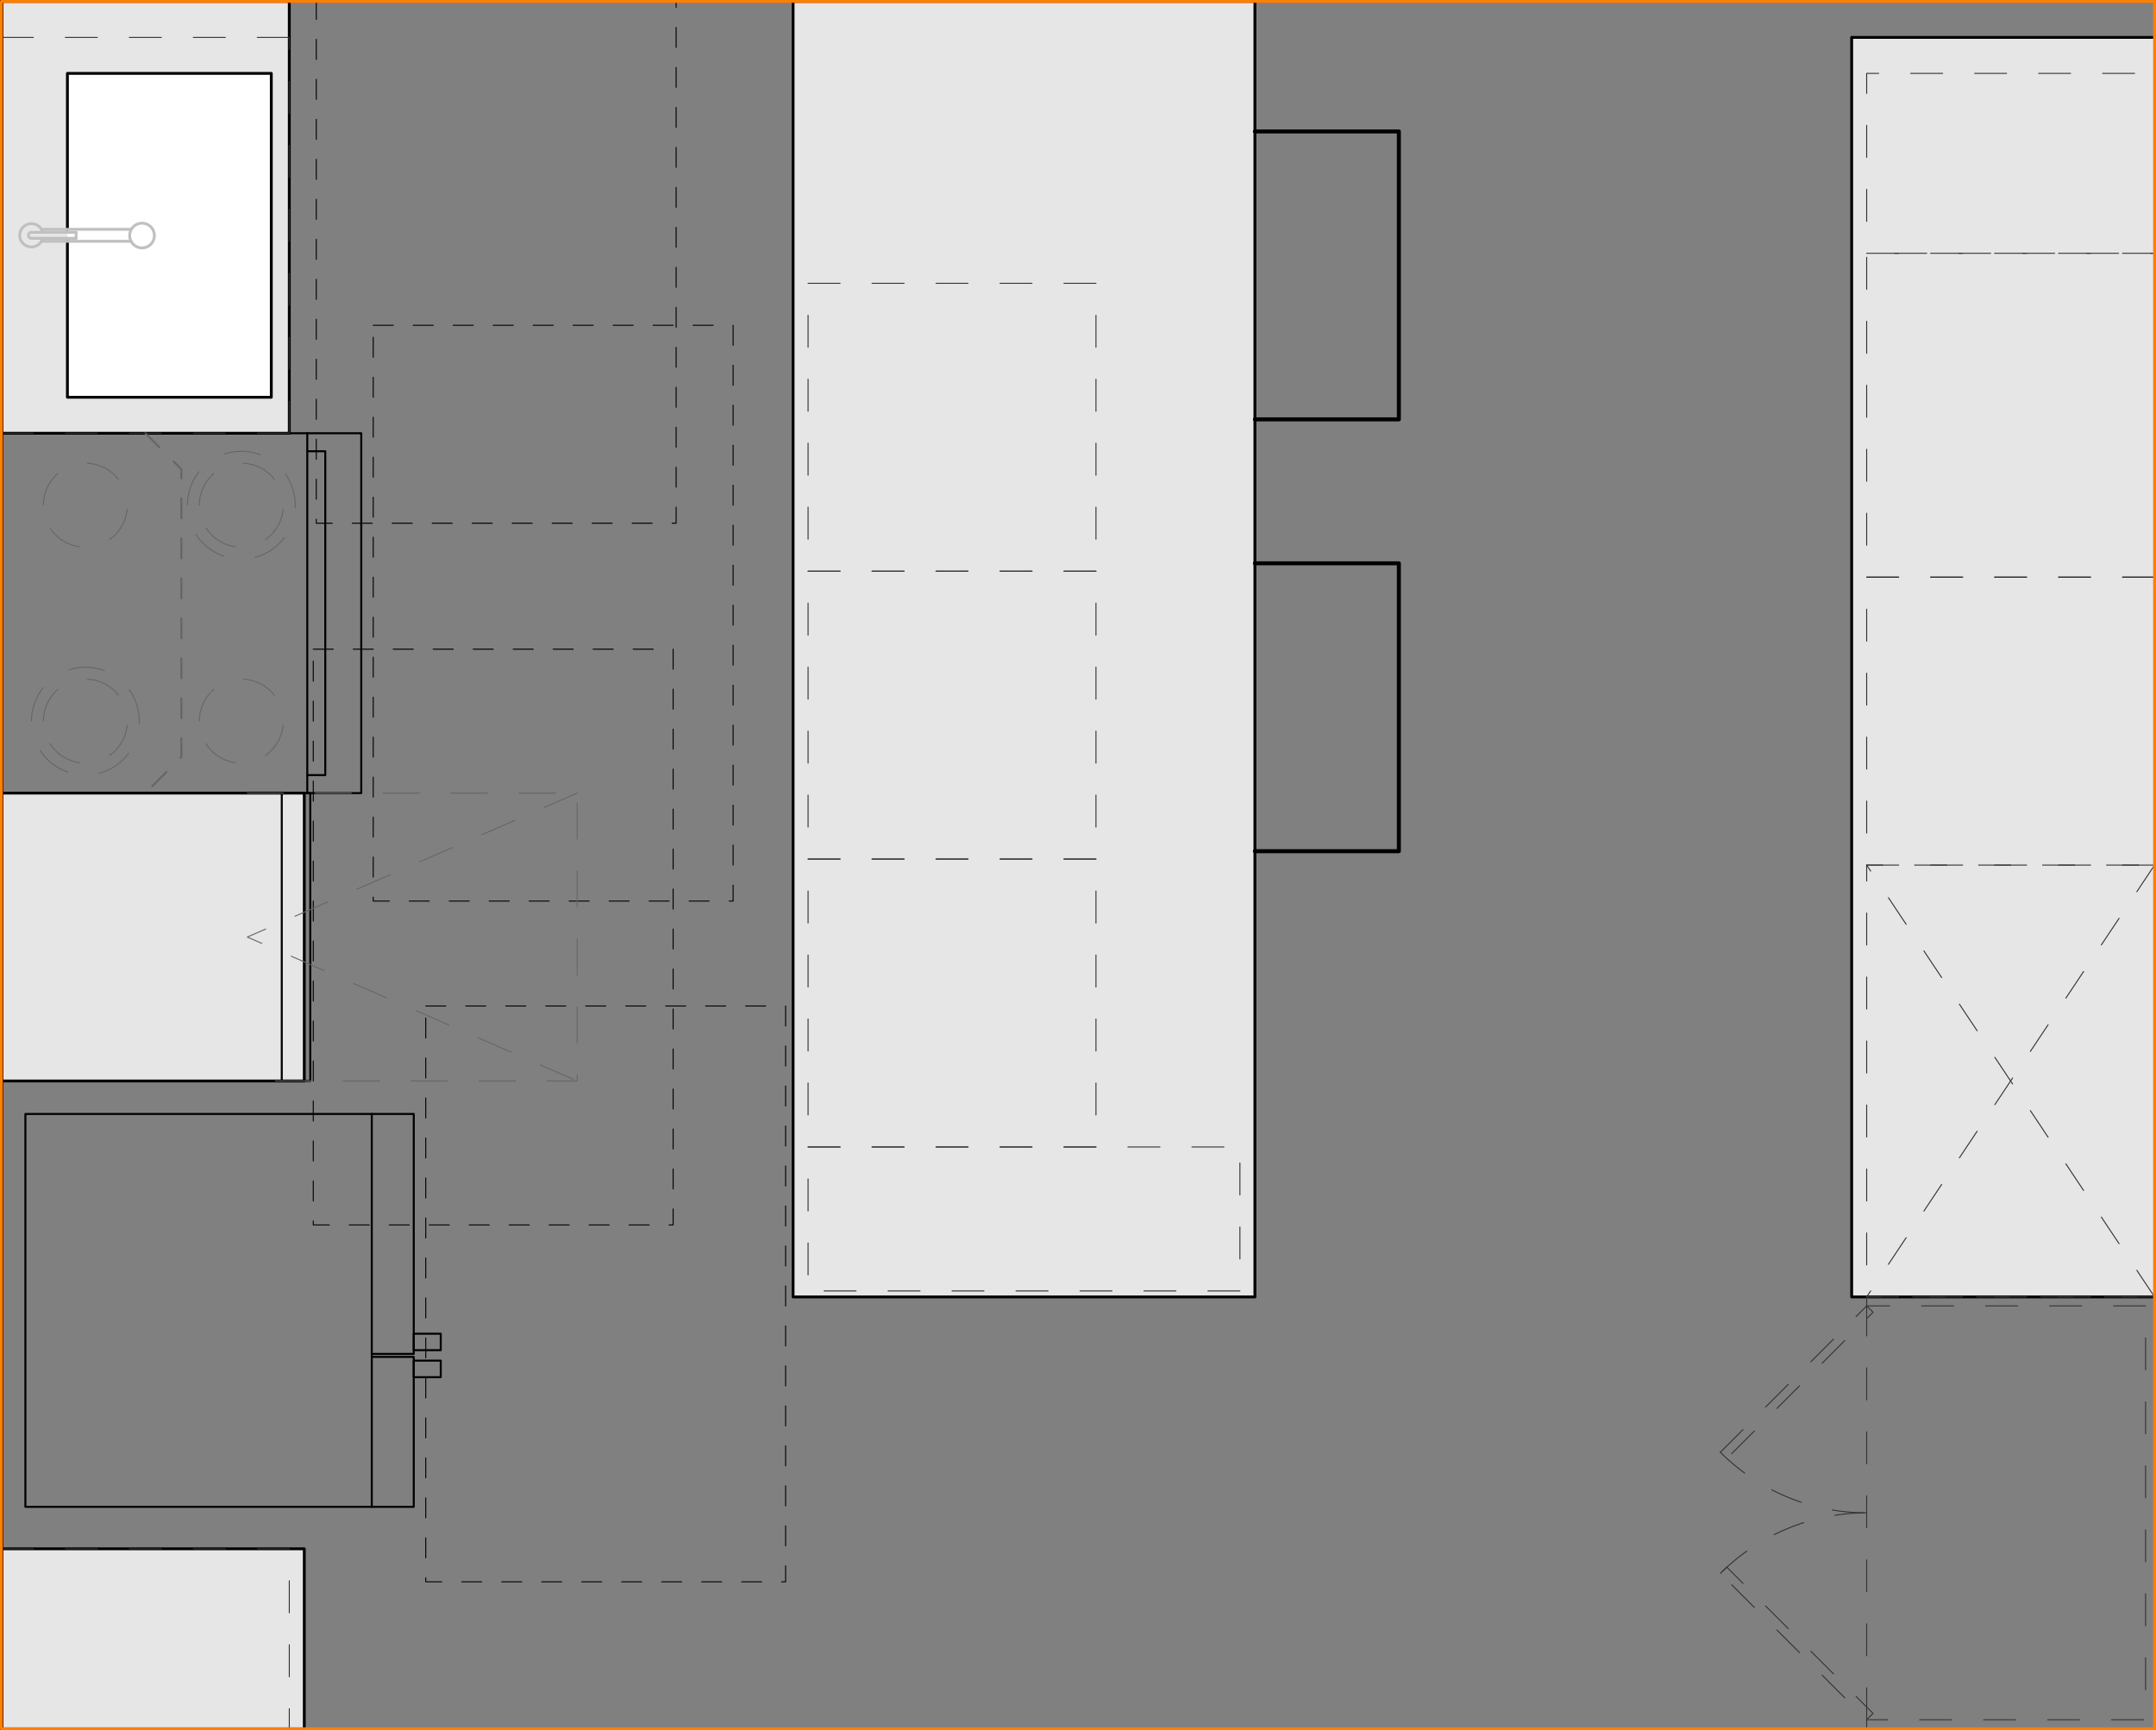 <svg xmlns="http://www.w3.org/2000/svg" viewBox="0 0 539.21 432.71"><rect x="0" y="0" width="539.21" height="432.71" fill="#808080" stroke="none"/><defs><style>.cls-1{fill:#e6e6e6;}.cls-1,.cls-2,.cls-3,.cls-4,.cls-9{stroke:#000;}.cls-1,.cls-10,.cls-2,.cls-3,.cls-4,.cls-5,.cls-6,.cls-7,.cls-8,.cls-9{stroke-linecap:round;stroke-linejoin:round;}.cls-1,.cls-10,.cls-2,.cls-7{stroke-width:0.71px;}.cls-2{fill:#fff;}.cls-10,.cls-3,.cls-4,.cls-5,.cls-6,.cls-7,.cls-8,.cls-9{fill:none;}.cls-3,.cls-5{stroke-width:0.5px;}.cls-4,.cls-6,.cls-8{stroke-width:0.25px;}.cls-4,.cls-5{stroke-dasharray:5 5;}.cls-5,.cls-6{stroke:#666;}.cls-6{stroke-dasharray:9 8;}.cls-7{stroke:silver;}.cls-8{stroke:#333;stroke-dasharray:8 8;}.cls-10{stroke:#ff7f00;}</style></defs><g id="A-Counter"><g id="LWPOLYLINE"><polyline class="cls-1" points="0.35 108.35 72.35 108.35 72.35 0.35 0.35 0.35"/></g><g id="LWPOLYLINE-2" data-name="LWPOLYLINE"><polyline class="cls-1" points="0.35 270.35 76.1 270.35 76.1 198.35 0.35 198.35"/></g><g id="LWPOLYLINE-3" data-name="LWPOLYLINE"><polyline class="cls-1" points="0.35 432.35 76.1 432.35 76.1 387.35 0.35 387.35"/></g><g id="LWPOLYLINE-4" data-name="LWPOLYLINE"><polyline class="cls-1" points="538.85 324.35 463.1 324.35 463.1 9.35 538.85 9.35"/></g><g id="LWPOLYLINE-5" data-name="LWPOLYLINE"><rect class="cls-1" x="198.35" y="0.35" width="115.5" height="324"/></g></g><g id="Layer_13" data-name="Layer 13"><g id="LWPOLYLINE-6" data-name="LWPOLYLINE"><polyline class="cls-2" points="16.86 60.35 16.86 99.35 67.85 99.35 67.85 18.35 16.86 18.35 16.86 57.35"/></g></g><g id="A-Appliances"><g id="LWPOLYLINE-7" data-name="LWPOLYLINE"><polyline class="cls-3" points="92.98 339.35 103.48 339.35 103.48 376.85 6.35 376.85 6.35 278.6 103.48 278.6 103.48 338.6 92.98 338.6"/></g><g id="LINE"><line class="cls-3" x1="92.98" y1="278.6" x2="92.98" y2="376.85"/></g><g id="LWPOLYLINE-8" data-name="LWPOLYLINE"><rect class="cls-3" x="103.48" y="333.55" width="6.75" height="4.12"/></g><g id="LWPOLYLINE-9" data-name="LWPOLYLINE"><rect class="cls-3" x="103.48" y="340.29" width="6.75" height="4.13"/></g><g id="LINE-2" data-name="LINE"><line class="cls-3" x1="76.85" y1="198.35" x2="76.85" y2="108.35"/></g><g id="LINE-3" data-name="LINE"><line class="cls-3" x1="76.85" y1="108.35" x2="0.35" y2="108.35"/></g><g id="LINE-4" data-name="LINE"><line class="cls-3" x1="76.85" y1="198.35" x2="0.35" y2="198.35"/></g><g id="LINE-5" data-name="LINE"><line class="cls-3" x1="0.35" y1="108.35" x2="0.35" y2="198.35"/></g><g id="LWPOLYLINE-10" data-name="LWPOLYLINE"><polyline class="cls-3" points="76.85 108.35 90.35 108.35 90.35 198.35 76.85 198.35"/></g><g id="LWPOLYLINE-11" data-name="LWPOLYLINE"><polyline class="cls-3" points="76.85 112.85 81.35 112.85 81.35 193.85 76.85 193.85"/></g><g id="LWPOLYLINE-12" data-name="LWPOLYLINE"><rect class="cls-3" x="0.35" y="198.35" width="70.12" height="72"/></g><g id="LWPOLYLINE-13" data-name="LWPOLYLINE"><polyline class="cls-3" points="70.48 270.35 77.6 270.35 77.6 198.35 70.48 198.35"/></g></g><g id="FAIR_HOUSING" data-name="FAIR HOUSING"><g id="LWPOLYLINE-14" data-name="LWPOLYLINE"><rect class="cls-4" x="106.48" y="251.6" width="90" height="144"/></g><g id="LWPOLYLINE-15" data-name="LWPOLYLINE"><rect class="cls-4" x="93.35" y="81.35" width="90" height="144"/></g><g id="LWPOLYLINE-16" data-name="LWPOLYLINE"><rect class="cls-4" x="79.1" y="-13.15" width="90" height="144"/></g><g id="LWPOLYLINE-17" data-name="LWPOLYLINE"><rect class="cls-4" x="78.35" y="162.35" width="90" height="144"/></g></g><g id="A-Cabinetry-Upper"><g id="LWPOLYLINE-18" data-name="LWPOLYLINE"><polyline class="cls-5" points="36.35 108.35 45.35 117.35 45.35 189.35 36.35 198.35"/></g></g><g id="A-Appliances_Detail" data-name="A-Appliances Detail"><g id="CIRCLE"><path class="cls-6" d="M10.86,180.35a10.5,10.5,0,1,1,10.49,10.5,10.49,10.49,0,0,1-10.49-10.5Z"/></g><g id="CIRCLE-2" data-name="CIRCLE"><path class="cls-6" d="M7.88,180.35a13.48,13.48,0,1,1,13.47,13.48A13.47,13.47,0,0,1,7.88,180.35Z"/></g><g id="CIRCLE-3" data-name="CIRCLE"><path class="cls-6" d="M10.86,126.35a10.5,10.5,0,1,1,10.49,10.5,10.49,10.49,0,0,1-10.49-10.5Z"/></g><g id="CIRCLE-4" data-name="CIRCLE"><path class="cls-6" d="M49.86,180.35a10.5,10.5,0,1,1,10.5,10.5,10.5,10.5,0,0,1-10.5-10.5Z"/></g><g id="CIRCLE-5" data-name="CIRCLE"><path class="cls-6" d="M49.86,126.35a10.5,10.5,0,1,1,10.5,10.5,10.5,10.5,0,0,1-10.5-10.5Z"/></g><g id="CIRCLE-6" data-name="CIRCLE"><path class="cls-6" d="M46.88,126.35a13.48,13.48,0,1,1,13.48,13.48,13.48,13.48,0,0,1-13.48-13.48Z"/></g><g id="LWPOLYLINE-19" data-name="LWPOLYLINE"><polyline class="cls-6" points="61.85 198.35 144.35 198.35 144.35 270.35 61.85 270.35"/></g><g id="LWPOLYLINE-20" data-name="LWPOLYLINE"><polyline class="cls-6" points="144.35 198.35 61.85 234.35 144.35 270.35"/></g></g><g id="P-PLUMBING_FIXTURES" data-name="P-PLUMBING FIXTURES"><g id="CIRCLE-7" data-name="CIRCLE"><path class="cls-7" d="M32.43,58.85A3.09,3.09,0,1,1,35.52,62a3.09,3.09,0,0,1-3.09-3.1Z"/></g><g id="LINE-6" data-name="LINE"><line class="cls-7" x1="32.81" y1="60.35" x2="10.35" y2="60.35"/></g><g id="LINE-7" data-name="LINE"><line class="cls-7" x1="10.35" y1="57.35" x2="32.81" y2="57.35"/></g><g id="LINE-8" data-name="LINE"><line class="cls-7" x1="19.03" y1="59.6" x2="7.86" y2="59.6"/></g><g id="LINE-9" data-name="LINE"><line class="cls-7" x1="19.03" y1="59.6" x2="19.03" y2="58.1"/></g><g id="LINE-10" data-name="LINE"><line class="cls-7" x1="19.03" y1="58.1" x2="7.86" y2="58.1"/></g><g id="ARC"><path class="cls-7" d="M10.67,58.1a2.91,2.91,0,1,0,0,1.5"/></g><g id="ARC-2" data-name="ARC"><path class="cls-7" d="M7.86,58.1a.75.75,0,0,0,0,1.5"/></g></g><g id="A-Cabinetry"><g id="LINE-11" data-name="LINE"><line class="cls-8" x1="0.35" y1="108.35" x2="72.35" y2="108.35"/></g><g id="LINE-12" data-name="LINE"><line class="cls-8" x1="0.35" y1="9.35" x2="72.35" y2="9.35"/></g><g id="LWPOLYLINE-21" data-name="LWPOLYLINE"><line class="cls-8" x1="72.35" y1="108.35" x2="72.35" y2="9.35"/></g><g id="LWPOLYLINE-22" data-name="LWPOLYLINE"><polyline class="cls-8" points="0.35 387.35 72.35 387.35 72.35 432.35 0.35 432.35"/></g><g id="LINE-13" data-name="LINE"><line class="cls-8" x1="466.85" y1="430.1" x2="466.85" y2="326.6"/></g><g id="LWPOLYLINE-23" data-name="LWPOLYLINE"><polygon class="cls-8" points="466.85 324.35 466.85 326.6 536.6 326.6 536.6 430.1 466.85 430.1 466.85 432.35 538.85 432.35 538.85 324.35 466.85 324.35"/></g><g id="LWPOLYLINE-24" data-name="LWPOLYLINE"><rect class="cls-8" x="423.48" y="344.57" width="51.75" height="2.25" transform="translate(-112.83 418.99) rotate(-45)"/></g><g id="LWPOLYLINE-25" data-name="LWPOLYLINE"><rect class="cls-8" x="448.23" y="385.14" width="2.25" height="51.75" transform="translate(-159.02 438.12) rotate(-45)"/></g><g id="ARC-3" data-name="ARC"><path class="cls-8" d="M430.26,363.2a51.78,51.78,0,0,0,36.59,15.15"/></g><g id="ARC-4" data-name="ARC"><path class="cls-8" d="M466.85,378.35a51.78,51.78,0,0,0-36.59,15.16"/></g><g id="LWPOLYLINE-26" data-name="LWPOLYLINE"><polyline class="cls-8" points="538.85 324.35 466.85 324.35 466.85 216.35 538.85 216.35"/></g><g id="LWPOLYLINE-27" data-name="LWPOLYLINE"><line class="cls-8" x1="538.85" y1="216.35" x2="466.85" y2="324.35"/></g><g id="LWPOLYLINE-28" data-name="LWPOLYLINE"><line class="cls-8" x1="538.85" y1="324.35" x2="466.85" y2="216.35"/></g><g id="LWPOLYLINE-29" data-name="LWPOLYLINE"><polyline class="cls-8" points="538.85 216.35 466.85 216.35 466.85 144.35 538.85 144.35"/></g><g id="LWPOLYLINE-30" data-name="LWPOLYLINE"><polyline class="cls-8" points="538.85 144.35 466.85 144.35 466.85 63.35 538.85 63.35"/></g><g id="LWPOLYLINE-31" data-name="LWPOLYLINE"><polyline class="cls-8" points="538.85 63.35 466.85 63.35 466.85 18.35 538.85 18.35"/></g><g id="LWPOLYLINE-32" data-name="LWPOLYLINE"><rect class="cls-8" x="202.1" y="286.85" width="108" height="36"/></g><g id="LWPOLYLINE-33" data-name="LWPOLYLINE"><rect class="cls-8" x="202.1" y="214.85" width="72" height="72"/></g><g id="LWPOLYLINE-34" data-name="LWPOLYLINE"><rect class="cls-8" x="202.1" y="142.85" width="72" height="72"/></g><g id="LWPOLYLINE-35" data-name="LWPOLYLINE"><rect class="cls-8" x="202.1" y="70.85" width="72" height="72"/></g></g><g id="A-Walls"><g id="LWPOLYLINE-36" data-name="LWPOLYLINE"><line class="cls-9" x1="0.35" y1="432.35" x2="0.35" y2="0.35"/></g><g id="LWPOLYLINE-37" data-name="LWPOLYLINE"><polyline class="cls-9" points="313.85 212.88 349.85 212.88 349.85 140.88 313.85 140.88"/></g><g id="LWPOLYLINE-38" data-name="LWPOLYLINE"><polyline class="cls-9" points="313.85 104.88 349.85 104.88 349.85 32.88 313.85 32.88"/></g></g><g id="A-Align"><g id="LWPOLYLINE-39" data-name="LWPOLYLINE"><polygon class="cls-10" points="198.35 432.35 421.85 432.35 538.85 432.35 538.85 0.35 421.85 0.35 198.35 0.35 0.35 0.35 0.35 432.35 198.35 432.35"/></g></g></svg>